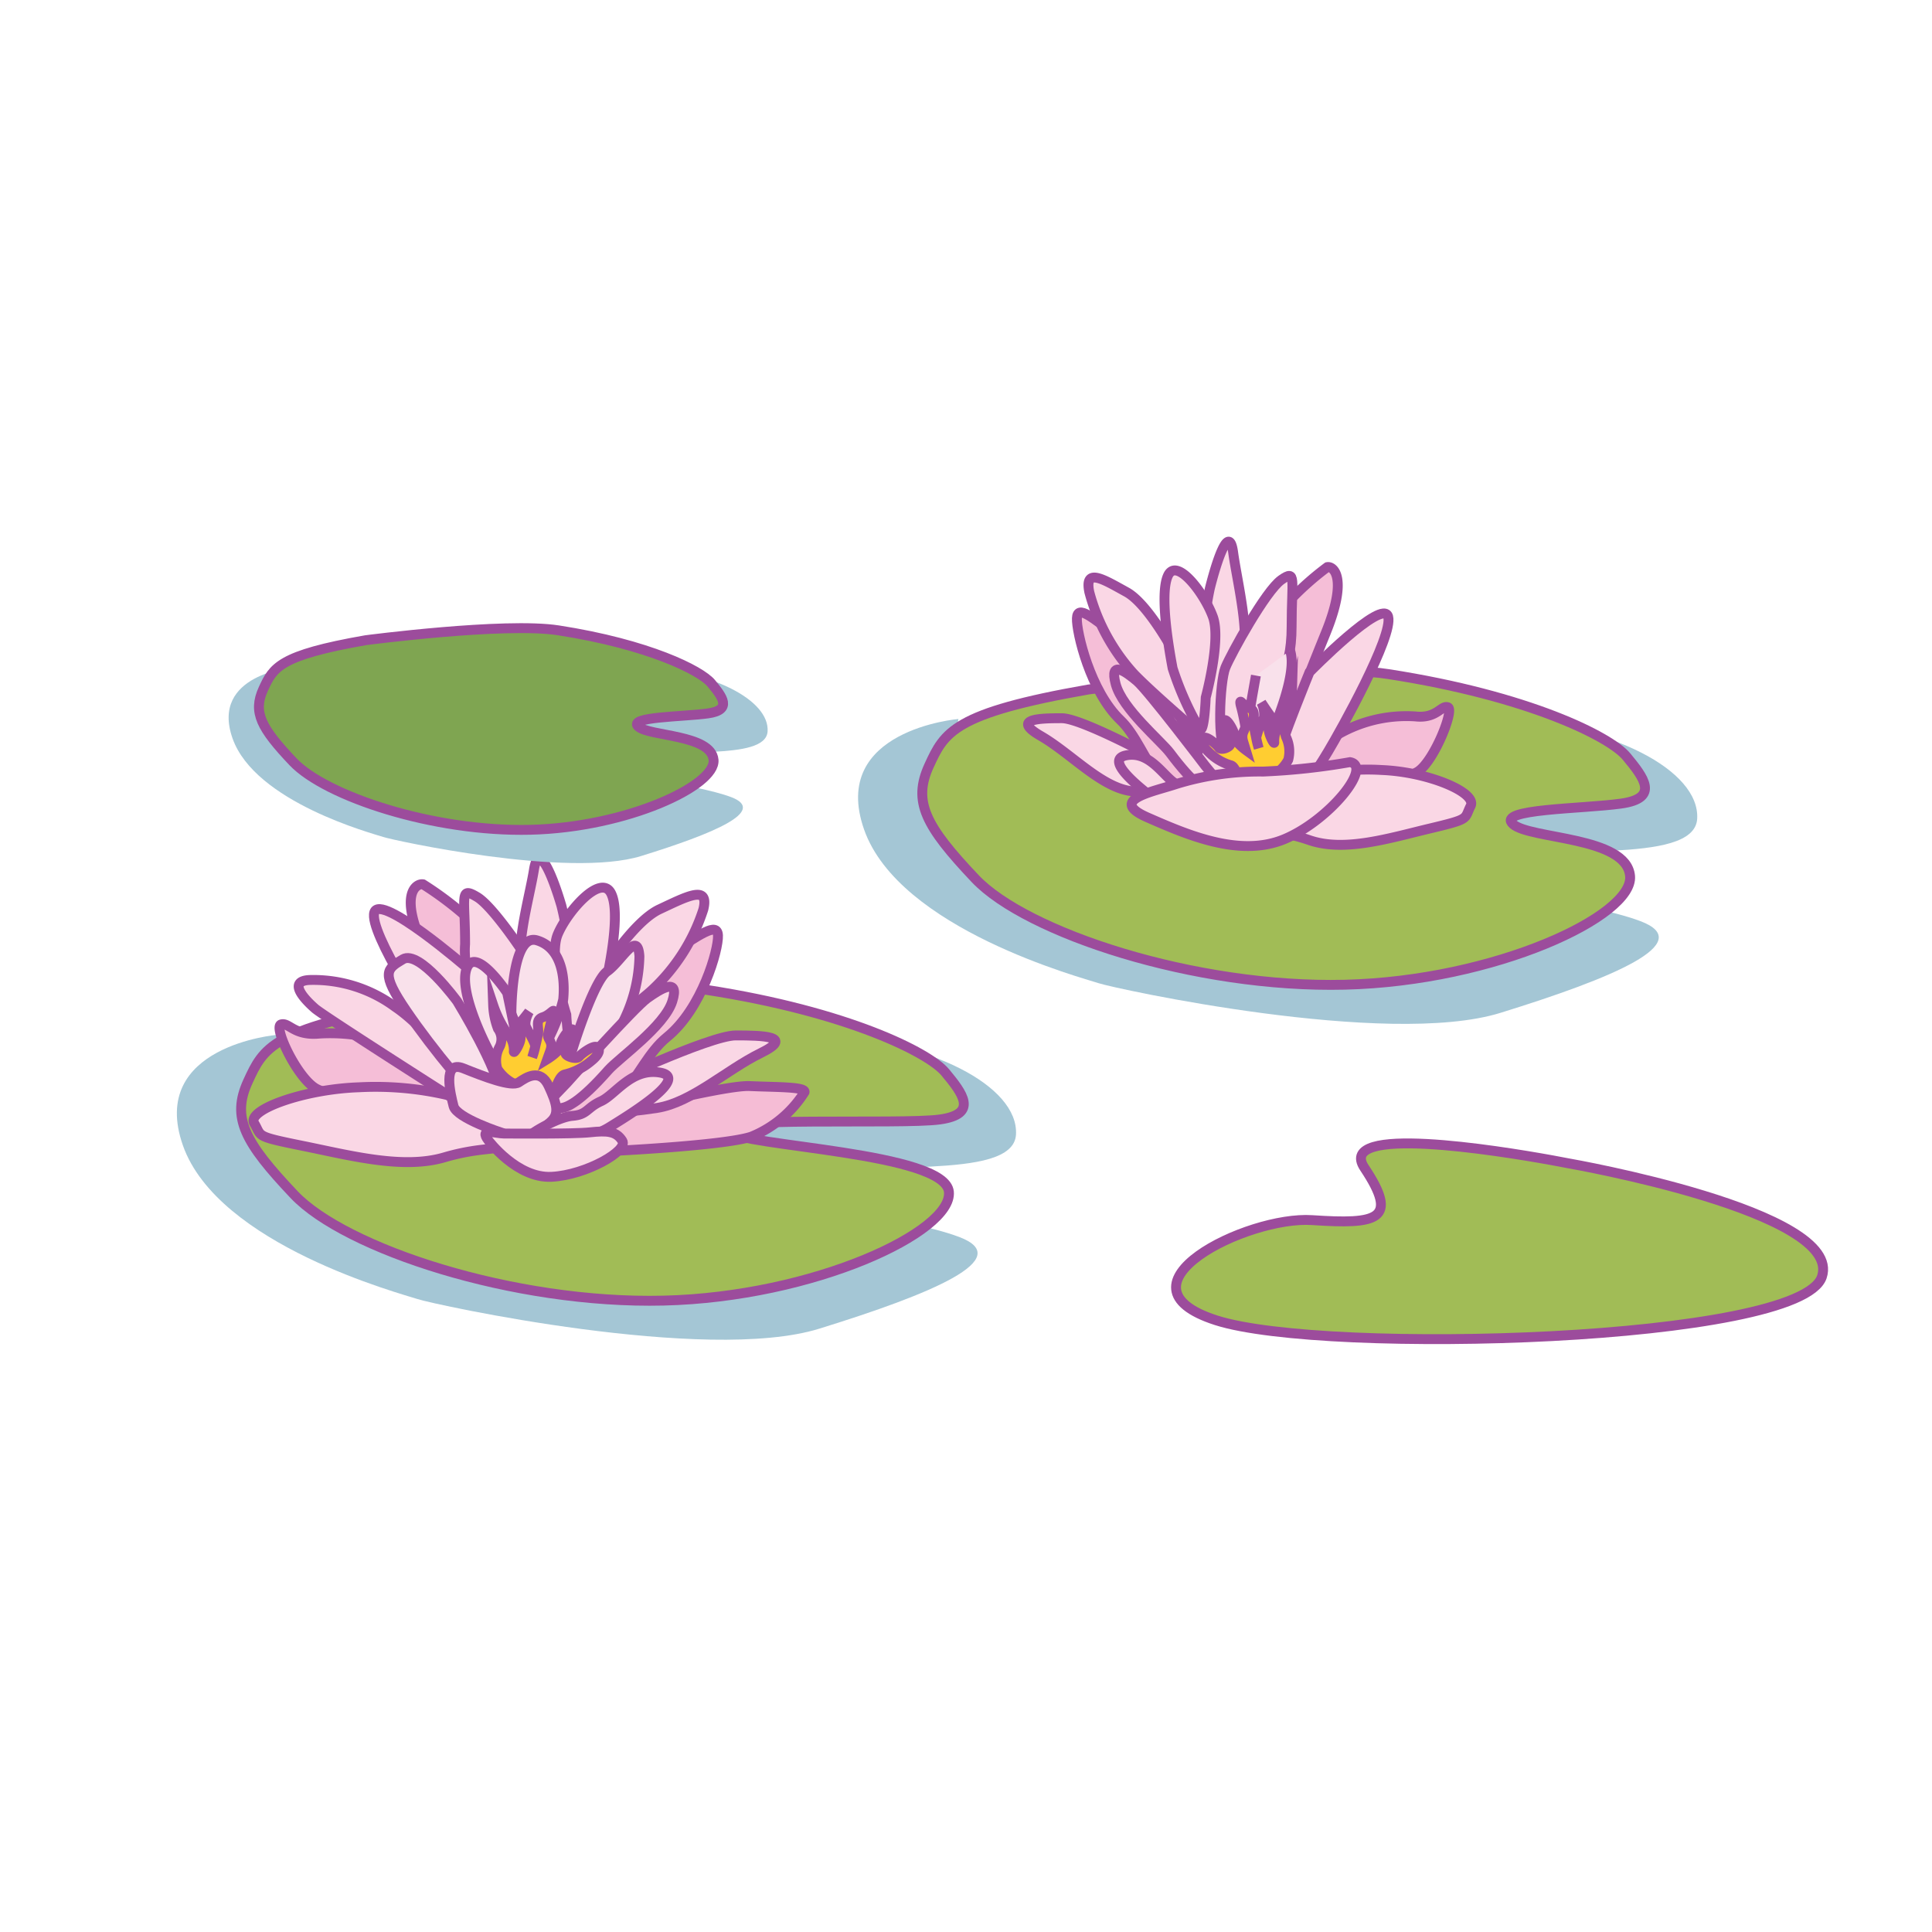 <svg id="word" xmlns="http://www.w3.org/2000/svg" viewBox="0 0 160 160"><defs><style>.cls-1{fill:#a4c6d5;}.cls-2{fill:#a1bc56;}.cls-2,.cls-3,.cls-4,.cls-5,.cls-6,.cls-7,.cls-8{stroke:#9c4c9c;stroke-miterlimit:10;stroke-width:0.818px;}.cls-3{fill:#f5bcd5;}.cls-4{fill:#f5bed7;}.cls-5{fill:#fad7e5;}.cls-6{fill:#f9e1eb;}.cls-7{fill:#ffcd31;}.cls-8{fill:#7fa551;}</style></defs><path class="cls-1" d="M22.961,85.7s-10.718.893-7.815,9.155,18.085,12.28,19.425,12.727,23.891,5.359,33.269,2.456,16.3-5.805,11.611-7.592-16.3-2.679-12.281-4.689,16.746.224,16.97-3.8S77,86.149,67.84,85.7s-45.326,2.233-45.326,2.233Z"/><path class="cls-2" d="M33.732,83.26s17.9-2.347,24.826-1.275c11.625,1.8,18.366,5.18,19.726,6.825,1.425,1.725,2.775,3.45-.45,3.9s-19.126-.3-17.7.975,18.151,1.725,18.451,5.026-11.176,8.7-23.626,9-26.365-4.307-30.6-8.775c-4.125-4.351-5.2-6.382-3.825-9.376C21.806,86.785,22.556,85.21,33.732,83.26Z"/><path class="cls-3" d="M50.377,95.338s9.639-.454,11.859-1.211a9.375,9.375,0,0,0,4.391-3.684c.1-.454-2.372-.4-4.542-.5s-12.566,2.574-14.433,3.079-4.088,1.362-4.088,1.362Z"/><path class="cls-4" d="M38.467,93.067s-10.75-2.018-12.314-2.927-3.533-5.1-2.877-5.3,1.06.959,3.18.757a15.263,15.263,0,0,1,7.974,1.716c2.371,1.363,5.8,3.735,5.955,3.836s-.253,1.16-.253,1.16Z"/><path class="cls-5" d="M37.1,90.7a26.232,26.232,0,0,0-7.368-.656c-4.542.152-9.336,1.868-8.68,2.978s0,1.06,3.987,1.867,8.327,1.968,11.758.959,5-.454,5.35-1.312,1.06-1.363-.2-1.968S37.1,90.7,37.1,90.7Z"/><path class="cls-5" d="M38.517,91.6S26.86,84.185,26.1,83.529s-2.423-2.321-.4-2.372a11.4,11.4,0,0,1,7.015,2.221c2.775,1.867,5.551,5.9,6.51,6.813s2.069,1.766,2.069,1.766Z"/><path class="cls-5" d="M49.569,90.09s9.185-4.34,11.355-4.34,4.946.05,2.069,1.463-5.7,4.088-8.579,4.542-7.015.656-7.015.656Z"/><path class="cls-4" d="M48.913,86.406c.3-.606,4.088-5.854,6.561-7.419s3.936-2.674,3.987-1.514-1.312,6.056-4.239,8.428-3.583,8.075-10.7,7.721C43.4,93.567,48.913,86.406,48.913,86.406Z"/><path class="cls-5" d="M49.569,80.955s2.776-4.592,5.047-5.652,4.138-2.069,3.634,0a15.647,15.647,0,0,1-4.391,6.813c-1.968,1.716-6.712,5.148-6.712,5.148l2.321-6.056Z"/><path class="cls-5" d="M47.147,79.8a21.819,21.819,0,0,0-.656-4.8c-.606-2.069-1.867-5.5-2.271-2.977s-1.766,6.964-.807,9.134-.354,10.8-.3,11.355,4.441-1.564,4.592-2.22S47.147,79.8,47.147,79.8Z"/><path class="cls-4" d="M38.719,76.01a27.857,27.857,0,0,0-3.684-2.776c-.555-.1-2.069.808.151,5.45s3.129,6.813,3.735,7.57,2.978,2.978,2.574.354A69.7,69.7,0,0,0,38.719,76.01Z"/><path class="cls-5" d="M38.669,80.148S31.5,73.941,31,75.556s4.643,9.437,5.854,11.153,2.876,3.936,3.987,3.734,1.917-.4,1.211-2.574S38.669,80.148,38.669,80.148Z"/><path class="cls-6" d="M37.861,82.924s-3.129-4.29-4.491-3.483-1.868,1.111.3,4.29,5.753,7.52,6.56,7.772,1.11,1.009,1.161-.858S37.861,82.924,37.861,82.924Z"/><path class="cls-5" d="M40.233,83.479a7.4,7.4,0,0,1-1.716-5.3c0-3.937-.5-4.8,1.01-3.886s4.895,6.106,5.45,7.267.858,6.712-.151,7.065S40.233,83.479,40.233,83.479Z"/><path class="cls-5" d="M46.9,84.034s-1.514-4.744-.707-6.662,3.533-5,4.391-3.431-.152,6.308-.454,7.67a23.837,23.837,0,0,1-2.574,4.946C47.046,87.365,46.9,84.034,46.9,84.034Z"/><path class="cls-6" d="M47.2,87.567s1.868-6.258,3.079-7.116,2.523-3.482,2.675-1.262a12.621,12.621,0,0,1-2.372,7.116,14.28,14.28,0,0,1-3.735,2.372Z"/><path class="cls-5" d="M46.945,89.686s5.6-6.258,6.662-7.015,2.725-1.817,2.069.253-4.4,4.685-5.3,5.7C45.784,93.824,45.683,91,45.683,91Z"/><path class="cls-6" d="M42.353,83.983s-.051-6.762,2.119-6.106,2.322,3.381,2.17,4.9a14.392,14.392,0,0,1-2.22,4.895C44.119,87.92,42.353,83.983,42.353,83.983Z"/><path class="cls-6" d="M42,82.217s-2.573-3.886-3.33-2.069,1.463,6.258,1.917,7.065a11.619,11.619,0,0,0,2.776,2.473C43.614,89.787,42,82.217,42,82.217Z"/><path class="cls-7" d="M42.353,89.636a3.486,3.486,0,0,1-1.161-1.111,2.388,2.388,0,0,1,.2-1.867,1.435,1.435,0,0,0-.152-1.463,6.108,6.108,0,0,1-.4-1.969,9.542,9.542,0,0,0,1.11,2.271,2.113,2.113,0,0,1,.606,1.565c-.051.3.555-.606.555-1.11s-.4-.808-.1-1.161.807-1.009.807-1.009-.454.807-.252,1.261.807,1.363.757,1.666a6.9,6.9,0,0,1-.252.858,16.158,16.158,0,0,0,.5-2.019c.051-.555-.252-1.11.4-1.312s1.009-.909.858-.253a15.125,15.125,0,0,0-.454,1.767c0,.353.454.555.2,1.261l-.253.707s1.06-.656,1.06-1.06.707-1.514,1.009-1.413-.2.858-.3,1.06-.354.706-.253.959.909.5,1.11.252,1.161-.959,1.464-.807.3.555-.454,1.16a5.242,5.242,0,0,1-2.17,1.111c-.707.151-.909,2.17-1.413,2.271S42.353,89.636,42.353,89.636Z"/><path class="cls-5" d="M41.6,93.824s-3.785-1.211-4.038-2.22-.958-3.836.808-3.129,3.987,1.564,4.592,1.161,1.767-1.212,2.473.3.909,2.322.152,2.978S43.211,95.288,41.6,93.824Z"/><path class="cls-5" d="M44.775,94.279s3.432.454,5.652-.909,6.611-4.138,4.239-4.542-3.684,1.817-4.895,2.372-1.11,1.11-2.372,1.211-3.986,1.716-3.583,1.817A3.5,3.5,0,0,0,44.775,94.279Z"/><path class="cls-5" d="M40.435,94.43s2.372,3.179,5.248,3.028,6.359-2.17,5.855-2.978-1.262-.858-2.675-.706-6.561.1-7.166.1S39.628,93.37,40.435,94.43Z"/><path class="cls-1" d="M79.375,59.544s-10.718.893-7.815,9.154S89.646,80.979,90.985,81.425s23.892,5.359,33.269,2.457,16.3-5.806,11.611-7.592-16.3-2.679-12.28-4.689,16.746.223,16.969-3.8-7.145-7.815-16.3-8.261-45.326,2.233-45.326,2.233Z"/><path class="cls-2" d="M90.146,57.1s17.9-2.348,24.826-1.275c11.626,1.8,18.366,5.179,19.726,6.825,1.425,1.725,2.775,3.45-.45,3.9s-10.377.425-8.952,1.7,9.4,1,9.7,4.3-11.175,8.7-23.626,9-26.364-4.308-30.6-8.776c-4.125-4.35-5.2-6.381-3.825-9.375C78.221,60.627,78.971,59.052,90.146,57.1Z"/><path class="cls-4" d="M107.009,66.8s9.126-2.018,10.455-2.927,3-5.1,2.442-5.3-.9.959-2.7.757a11.34,11.34,0,0,0-6.77,1.716c-2.014,1.363-4.928,3.735-5.057,3.836s.215,1.16.215,1.16Z"/><path class="cls-5" d="M108.166,64.425a19.076,19.076,0,0,1,6.255-.656c3.857.152,7.927,1.868,7.37,2.978s0,1.06-3.385,1.867-7.07,1.968-9.983.959-4.242-.454-4.542-1.312-.9-1.363.171-1.968S108.166,64.425,108.166,64.425Z"/><path class="cls-5" d="M97.582,63.82s-7.8-4.34-9.641-4.34-4.2.05-1.757,1.463,4.842,4.088,7.285,4.542a58.858,58.858,0,0,0,5.956.656Z"/><path class="cls-4" d="M98.139,60.136c-.257-.606-3.471-5.854-5.57-7.419s-3.342-2.674-3.385-1.514,1.114,6.056,3.6,8.428,3.042,8.075,9.084,7.721C102.824,67.3,98.139,60.136,98.139,60.136Z"/><path class="cls-5" d="M97.582,54.685s-2.357-4.592-4.285-5.652-3.513-2.069-3.085,0a16.193,16.193,0,0,0,3.728,6.813c1.671,1.716,5.7,5.148,5.7,5.148l-1.971-6.056Z"/><path class="cls-5" d="M99.639,53.525a25.562,25.562,0,0,1,.557-4.8c.514-2.069,1.585-5.5,1.928-2.977s1.5,6.964.686,9.134.3,10.8.257,11.355-3.771-1.564-3.9-2.22S99.639,53.525,99.639,53.525Z"/><path class="cls-4" d="M106.794,49.74a24.5,24.5,0,0,1,3.128-2.776c.472-.1,1.757.808-.128,5.45s-2.657,6.813-3.171,7.57-2.528,2.978-2.185.354A79.87,79.87,0,0,1,106.794,49.74Z"/><path class="cls-5" d="M108.449,55.664s6.084-6.207,6.513-4.592-3.942,9.437-4.971,11.153-2.442,3.936-3.385,3.734-1.628-.4-1.028-2.573S108.449,55.664,108.449,55.664Z"/><path class="cls-5" d="M105.509,57.209c-.043-.152,1.457-1.363,1.457-5.3s.428-4.794-.857-3.886-4.156,6.106-4.628,7.267-.728,6.712.129,7.065S105.509,57.209,105.509,57.209Z"/><path class="cls-5" d="M99.853,57.764s1.285-4.744.6-6.662-3-5-3.728-3.431.129,6.308.386,7.671A25.566,25.566,0,0,0,99.3,60.287C99.724,61.1,99.853,57.764,99.853,57.764Z"/><path class="cls-5" d="M99.81,63.416s-4.756-6.258-5.656-7.015-2.314-1.816-1.757.253,3.736,4.685,4.5,5.7c3.9,5.2,3.984,2.372,3.984,2.372Z"/><path class="cls-6" d="M106.837,53.878c.643,1.817-1.242,6.258-1.628,7.065a10.555,10.555,0,0,1-2.357,2.473c-.214.1,1.157-7.469,1.157-7.469"/><path class="cls-7" d="M105.7,64.036a3.2,3.2,0,0,0,.985-1.111,2.766,2.766,0,0,0-.171-1.867,1.658,1.658,0,0,1,.129-1.464,7.053,7.053,0,0,0,.342-1.968,10.375,10.375,0,0,1-.942,2.271,2.342,2.342,0,0,0-.514,1.565c.042.3-.472-.606-.472-1.111s.343-.807.086-1.16-.686-1.01-.686-1.01a2.149,2.149,0,0,1,.215,1.262,7.249,7.249,0,0,0-.643,1.665,7.7,7.7,0,0,0,.214.858,18.4,18.4,0,0,1-.428-2.018c-.043-.555.214-1.111-.343-1.312s-.857-.909-.729-.253a17.4,17.4,0,0,1,.386,1.767c0,.353-.386.555-.171,1.261l.214.707s-.9-.656-.9-1.06-.6-1.514-.857-1.413.171.858.257,1.06a1.832,1.832,0,0,1,.214.959c-.085.252-.771.5-.942.252s-.986-.959-1.243-.808-.257.556.386,1.161a4.227,4.227,0,0,0,1.842,1.11c.6.152.772,2.17,1.2,2.271S105.7,64.036,105.7,64.036Z"/><path class="cls-5" d="M101.653,68.009s-2.914.454-4.8-.909-5.613-4.138-3.6-4.542,3.128,1.817,4.157,2.372.942,1.11,2.014,1.211,3.385,1.716,3.042,1.817A2.525,2.525,0,0,1,101.653,68.009Z"/><path class="cls-5" d="M111.8,63.116a54.344,54.344,0,0,1-7.2.782,23.3,23.3,0,0,0-7.186,1.032c-1.913.642-5.7,1.312-2.387,2.764S102.7,71.043,106.4,69.48,113.7,63.451,111.8,63.116Z"/><path class="cls-1" d="M24.274,55.259s-6.884.574-5.02,5.88,11.617,7.888,12.477,8.174S47.076,72.755,53.1,70.891s10.469-3.729,7.457-4.876S50.088,64.294,52.67,63s10.755.144,10.9-2.438S58.98,55.546,53.1,55.259s-29.113,1.434-29.113,1.434Z"/><path class="cls-8" d="M30.286,53.019s11.5-1.508,15.946-.819c7.467,1.156,11.8,3.327,12.67,4.384.915,1.108,1.782,2.216-.29,2.5s-6.664.273-5.749,1.092,6.039.642,6.231,2.762-7.178,5.588-15.175,5.781-16.933-2.767-19.655-5.637c-2.649-2.794-3.34-4.1-2.457-6.022C22.626,55.283,23.108,54.271,30.286,53.019Z"/><path class="cls-2" d="M129.955,96.354s-.552-.11-1.458-.274c-4.528-.819-17.906-2.973-15.5.635,2.886,4.33,1.082,4.691-4.33,4.33s-16.958,5.412-7.938,8.3,48.349,1.8,50.153-3.608S129.955,96.354,129.955,96.354Z"/></svg>